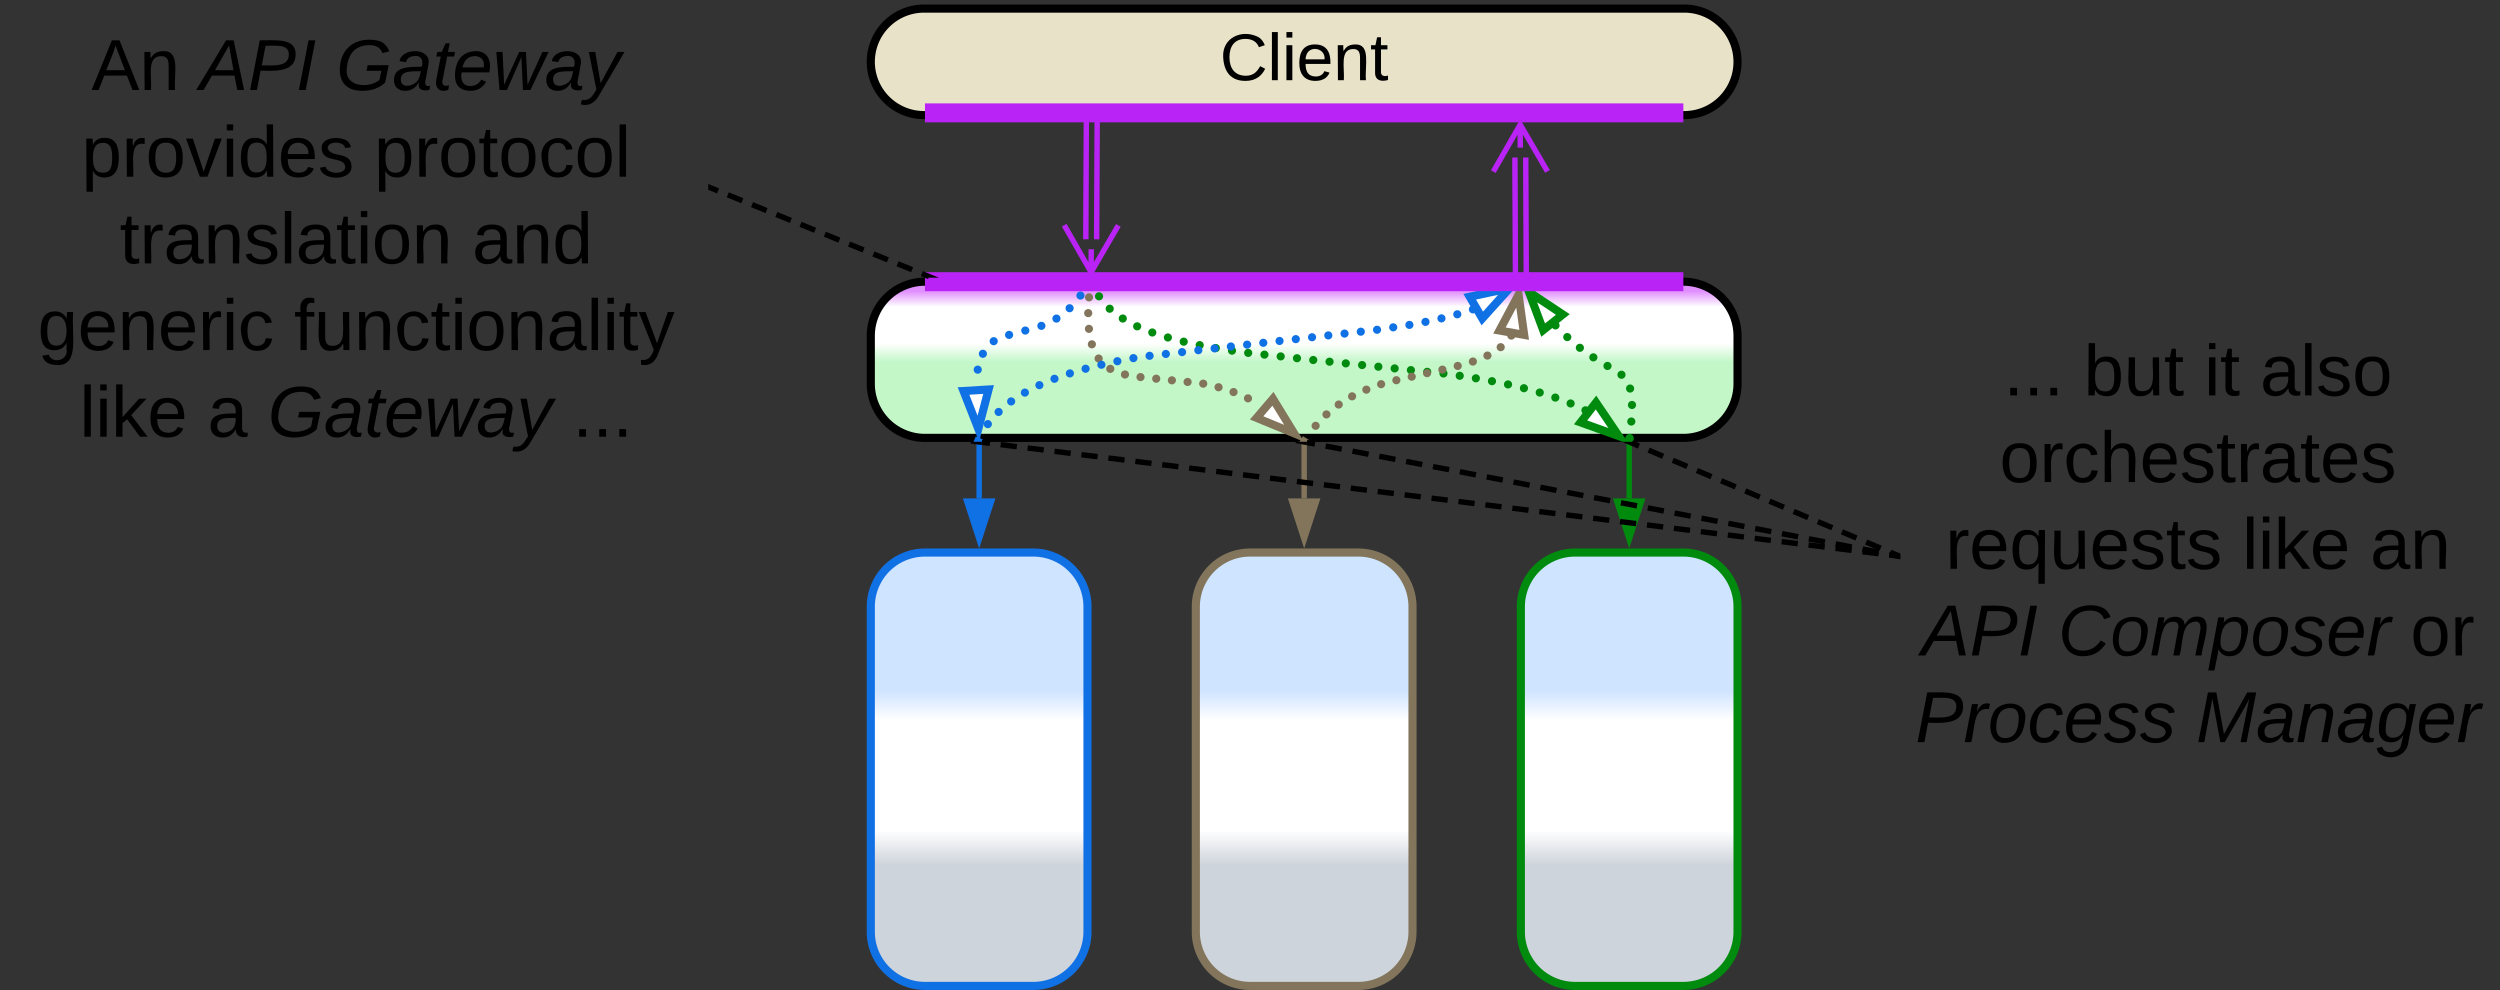 <svg xmlns="http://www.w3.org/2000/svg" xmlns:xlink="http://www.w3.org/1999/xlink" xmlns:lucid="lucid" width="923" height="365.5"><rect width="100%" height="100%" fill="#333333" stroke="none"/><g transform="translate(-158.5 -456)" lucid:page-tab-id="0_0"><path d="M480 680a20 20 0 0 1 20-20h40a20 20 0 0 1 20 20v120a20 20 0 0 1-20 20h-40a20 20 0 0 1-20-20z" stroke="#1071e5" stroke-width="3" fill="url(#a)"/><path d="M600 680a20 20 0 0 1 20-20h40a20 20 0 0 1 20 20v120a20 20 0 0 1-20 20h-40a20 20 0 0 1-20-20z" stroke="#82755b" stroke-width="3" fill="url(#b)"/><path d="M720 680a20 20 0 0 1 20-20h40a20 20 0 0 1 20 20v120a20 20 0 0 1-20 20h-40a20 20 0 0 1-20-20z" stroke="#008a0e" stroke-width="3" fill="url(#c)"/><path d="M480 580a20 20 0 0 1 20-20h280a20 20 0 0 1 20 20v17.67a20 20 0 0 1-20 20H500a20 20 0 0 1-20-20z" stroke="#000" stroke-width="3" fill="url(#d)"/><path d="M520 620.17V640" stroke="#1071e5" stroke-width="2" fill="none"/><path d="M520.98 620.2H519v-1.03H521z" stroke="#1071e5" stroke-width=".05" fill="#1071e5"/><path d="M520 655.26L515.37 641h9.26z" stroke="#1071e5" stroke-width="2" fill="#1071e5"/><path d="M760 620.17V640" stroke="#008a0e" stroke-width="2" fill="none"/><path d="M760.98 620.2H759v-1.03H761z" stroke="#008a0e" stroke-width=".05" fill="#008a0e"/><path d="M760 655.26L755.37 641h9.26z" stroke="#008a0e" stroke-width="2" fill="#008a0e"/><path d="M640 620.17V640" stroke="#82755b" stroke-width="2" fill="none"/><path d="M640.98 620.2H639v-1.03H641z" stroke="#82755b" stroke-width=".05" fill="#82755b"/><path d="M640 655.26L635.37 641h9.26z" stroke="#82755b" stroke-width="2" fill="#82755b"/><path d="M480 478.83a19.67 19.67 0 0 1 19.67-19.66h280.66A19.67 19.67 0 0 1 800 478.83a19.67 19.67 0 0 1-19.67 19.67H499.67A19.67 19.67 0 0 1 480 478.83z" stroke="#000" stroke-width="3" fill="#e8e2c8"/><use xlink:href="#e" transform="matrix(1,0,0,1,485,464.167) translate(123.872 21.431)"/><path d="M563.58 501l-.2 43.35M559.58 501l-.2 43.33" stroke="#ba23f6" stroke-width="2" fill="none"/><path d="M564.55 501.04h-1.95V500h1.95zM560.55 501.02h-1.95V500h1.95z" stroke="#ba23f6" stroke-width=".05" fill="#ba23f6"/><path d="M571.4 539.22l-10.06 17.28-9.93-17.36m9.94 17.36l.04-8.5M721.8 514.15l.2 43.34M717.8 514.17l.2 43.34M709.83 519.36l9.93-17.36 10.07 17.28M719.76 502l.03 8.5" stroke="#ba23f6" stroke-width="2" fill="none"/><path d="M722.98 558.5H721v-1.03h1.95zM718.98 558.5H717v-1l1.95-.02z" stroke="#ba23f6" stroke-width=".05" fill="#ba23f6"/><path d="M559.1 559.83a1.5 1.5 0 0 1 1.5-1.5 1.5 1.5 0 0 1 1.5 1.5 1.5 1.5 0 0 1-1.5 1.5 1.5 1.5 0 0 1-1.5-1.5v-.03m-3.2 5.32a1.5 1.5 0 0 1 1.5-1.5 1.5 1.5 0 0 1 1.5 1.5 1.5 1.5 0 0 1-1.5 1.5 1.5 1.5 0 0 1-1.5-1.5v-.03m-4 4.73v-.02a1.5 1.5 0 0 1 1.5-1.5 1.5 1.5 0 0 1 1.5 1.5 1.5 1.5 0 0 1-1.5 1.5 1.5 1.5 0 0 1-1.5-1.5m-4.86 3.84v-.02a1.5 1.5 0 0 1 1.5-1.5 1.5 1.5 0 0 1 1.5 1.5 1.5 1.5 0 0 1-1.5 1.5 1.5 1.5 0 0 1-1.5-1.5m-5.56 2.7v-.02a1.5 1.5 0 0 1 1.5-1.5 1.5 1.5 0 0 1 1.5 1.5 1.5 1.5 0 0 1-1.5 1.5 1.5 1.5 0 0 1-1.5-1.5v-.02m-5.94 1.78v-.02a1.5 1.5 0 0 1 1.5-1.5 1.5 1.5 0 0 1 1.5 1.5 1.5 1.5 0 0 1-1.5 1.5 1.5 1.5 0 0 1-1.5-1.5m-5.98 1.6a1.5 1.5 0 0 1 1.5-1.5 1.5 1.5 0 0 1 1.5 1.5 1.5 1.5 0 0 1-1.5 1.5 1.5 1.5 0 0 1-1.5-1.5v-.03m-5.68 2.38v-.02a1.5 1.5 0 0 1 1.5-1.5 1.5 1.5 0 0 1 1.5 1.5 1.5 1.5 0 0 1-1.5 1.5 1.5 1.5 0 0 1-1.5-1.5m-4 4.65a1.5 1.5 0 0 1 1.5-1.5 1.5 1.5 0 0 1 1.5 1.5 1.5 1.5 0 0 1-1.5 1.5 1.5 1.5 0 0 1-1.5-1.5v-.02m-1.9 5.9v-.02a1.5 1.5 0 0 1 1.5-1.5 1.5 1.5 0 0 1 1.5 1.5 1.5 1.5 0 0 1-1.5 1.5 1.5 1.5 0 0 1-1.5-1.5" fill="#1071e5"/><path d="M561.9 560.56l-2.6-1.42.35-.64H563z" stroke="#1071e5" stroke-width=".05" fill="#1071e5"/><path d="M519.7 614.32l-5.47-13.96 9.26-.56z" stroke="#1071e5" stroke-width="3" fill="#fff"/><path d="M559.67 560a1.5 1.5 0 0 1 1.5-1.5 1.5 1.5 0 0 1 1.5 1.5 1.5 1.5 0 0 1-1.5 1.5 1.5 1.5 0 0 1-1.5-1.5v-.02m-.6 5.82v-.02a1.5 1.5 0 0 1 1.5-1.5 1.5 1.5 0 0 1 1.5 1.5 1.5 1.5 0 0 1-1.5 1.5 1.5 1.5 0 0 1-1.5-1.5m-.3 5.83a1.5 1.5 0 0 1 1.5-1.5 1.5 1.5 0 0 1 1.5 1.5 1.5 1.5 0 0 1-1.5 1.5 1.5 1.5 0 0 1-1.5-1.5v-.02m.27 5.84v-.02a1.5 1.5 0 0 1 1.5-1.5 1.5 1.5 0 0 1 1.5 1.5 1.5 1.5 0 0 1-1.5 1.5 1.5 1.5 0 0 1-1.5-1.5m1.08 5.73v-.02a1.5 1.5 0 0 1 1.5-1.5 1.5 1.5 0 0 1 1.5 1.5 1.5 1.5 0 0 1-1.5 1.5 1.5 1.5 0 0 1-1.5-1.5m2.5 5.25a1.5 1.5 0 0 1 1.5-1.5 1.5 1.5 0 0 1 1.5 1.5 1.5 1.5 0 0 1-1.5 1.5 1.5 1.5 0 0 1-1.5-1.5v-.02m4.3 3.86v-.02a1.5 1.5 0 0 1 1.5-1.5 1.5 1.5 0 0 1 1.5 1.5 1.5 1.5 0 0 1-1.5 1.5 1.5 1.5 0 0 1-1.5-1.5v-.02m5.42 2.1a1.5 1.5 0 0 1 1.5-1.5 1.5 1.5 0 0 1 1.5 1.5 1.5 1.5 0 0 1-1.5 1.5 1.5 1.5 0 0 1-1.5-1.5v-.03m5.74 1v-.02a1.5 1.5 0 0 1 1.5-1.5 1.5 1.5 0 0 1 1.5 1.5 1.5 1.5 0 0 1-1.5 1.5 1.5 1.5 0 0 1-1.5-1.5m5.8.62v-.02a1.5 1.5 0 0 1 1.5-1.5 1.5 1.5 0 0 1 1.5 1.5 1.5 1.5 0 0 1-1.5 1.5 1.5 1.5 0 0 1-1.5-1.5m5.78.6a1.5 1.5 0 0 1 1.5-1.5 1.5 1.5 0 0 1 1.5 1.5 1.5 1.5 0 0 1-1.5 1.5 1.5 1.5 0 0 1-1.5-1.5v-.02m5.8.62a1.5 1.5 0 0 1 1.5-1.5 1.5 1.5 0 0 1 1.5 1.5 1.5 1.5 0 0 1-1.5 1.5 1.5 1.5 0 0 1-1.5-1.5v-.03m5.77.68v-.02a1.5 1.5 0 0 1 1.5-1.5 1.5 1.5 0 0 1 1.5 1.5 1.5 1.5 0 0 1-1.5 1.5 1.5 1.5 0 0 1-1.5-1.5m5.66 1.34v-.02a1.5 1.5 0 0 1 1.5-1.5 1.5 1.5 0 0 1 1.5 1.5 1.5 1.5 0 0 1-1.5 1.5 1.5 1.5 0 0 1-1.5-1.5v-.02m5.53 1.8a1.5 1.5 0 0 1 1.5-1.5 1.5 1.5 0 0 1 1.5 1.5 1.5 1.5 0 0 1-1.5 1.5 1.5 1.5 0 0 1-1.5-1.5v-.02m5.34 2.34a1.5 1.5 0 0 1 1.5-1.5 1.5 1.5 0 0 1 1.5 1.5 1.5 1.5 0 0 1-1.5 1.5 1.5 1.5 0 0 1-1.5-1.5V603" fill="#82755b"/><path d="M562.64 560.2l-2.94-.32.15-1.38h2.97z" stroke="#82755b" stroke-width=".05" fill="#82755b"/><path d="M636.3 616l-13.85-5.72 6.02-7.05z" stroke="#82755b" stroke-width="3" fill="#fff"/><path d="M560.22 559.97v-.02a1.5 1.5 0 0 1 1.5-1.5 1.5 1.5 0 0 1 1.5 1.5 1.5 1.5 0 0 1-1.5 1.5 1.5 1.5 0 0 1-1.5-1.5m2.55 5.47v-.02a1.5 1.5 0 0 1 1.5-1.5 1.5 1.5 0 0 1 1.5 1.5 1.5 1.5 0 0 1-1.5 1.5 1.5 1.5 0 0 1-1.5-1.5m3.94 4.58a1.5 1.5 0 0 1 1.5-1.5 1.5 1.5 0 0 1 1.5 1.5 1.5 1.5 0 0 1-1.5 1.5 1.5 1.5 0 0 1-1.5-1.5v-.03m4.82 3.67v-.02a1.5 1.5 0 0 1 1.5-1.5 1.5 1.5 0 0 1 1.5 1.5 1.5 1.5 0 0 1-1.5 1.5 1.5 1.5 0 0 1-1.5-1.5m5.32 2.88a1.5 1.5 0 0 1 1.5-1.5 1.5 1.5 0 0 1 1.5 1.5 1.5 1.5 0 0 1-1.5 1.5 1.5 1.5 0 0 1-1.5-1.5v-.02m5.58 2.32v-.02a1.5 1.5 0 0 1 1.5-1.5 1.5 1.5 0 0 1 1.5 1.5 1.5 1.5 0 0 1-1.5 1.5 1.5 1.5 0 0 1-1.5-1.5m5.76 1.86v-.02a1.5 1.5 0 0 1 1.5-1.5 1.5 1.5 0 0 1 1.5 1.5 1.5 1.5 0 0 1-1.5 1.5 1.5 1.5 0 0 1-1.5-1.5m5.84 1.55a1.5 1.5 0 0 1 1.5-1.5 1.5 1.5 0 0 1 1.5 1.5 1.5 1.5 0 0 1-1.5 1.5 1.5 1.5 0 0 1-1.5-1.5v-.03m5.9 1.3a1.5 1.5 0 0 1 1.5-1.5 1.5 1.5 0 0 1 1.5 1.5 1.5 1.5 0 0 1-1.5 1.5 1.5 1.5 0 0 1-1.5-1.5v-.02m5.95 1.13v-.02a1.5 1.5 0 0 1 1.5-1.5 1.5 1.5 0 0 1 1.5 1.5 1.5 1.5 0 0 1-1.5 1.5 1.5 1.5 0 0 1-1.5-1.5m5.97.95a1.5 1.5 0 0 1 1.5-1.5 1.5 1.5 0 0 1 1.5 1.5 1.5 1.5 0 0 1-1.5 1.5 1.5 1.5 0 0 1-1.5-1.5v-.03m5.98.86a1.5 1.5 0 0 1 1.5-1.5 1.5 1.5 0 0 1 1.5 1.5 1.5 1.5 0 0 1-1.5 1.5 1.5 1.5 0 0 1-1.5-1.5v-.03m6 .7v-.03a1.5 1.5 0 0 1 1.5-1.5 1.5 1.5 0 0 1 1.5 1.5 1.5 1.5 0 0 1-1.5 1.5 1.5 1.5 0 0 1-1.5-1.5m6 .68v-.02a1.5 1.5 0 0 1 1.5-1.5 1.5 1.5 0 0 1 1.5 1.5 1.5 1.5 0 0 1-1.5 1.5 1.5 1.5 0 0 1-1.5-1.5m6.02.67a1.5 1.5 0 0 1 1.5-1.5 1.5 1.5 0 0 1 1.5 1.5 1.5 1.5 0 0 1-1.5 1.5 1.5 1.5 0 0 1-1.5-1.5v-.02m6 .68a1.5 1.5 0 0 1 1.5-1.5 1.5 1.5 0 0 1 1.5 1.5 1.5 1.5 0 0 1-1.5 1.5 1.5 1.5 0 0 1-1.5-1.5v-.02m6.02.66v-.02a1.5 1.5 0 0 1 1.5-1.5 1.5 1.5 0 0 1 1.5 1.5 1.5 1.5 0 0 1-1.5 1.5 1.5 1.5 0 0 1-1.5-1.5m6 .64v-.02a1.5 1.5 0 0 1 1.5-1.5 1.5 1.5 0 0 1 1.5 1.5 1.5 1.5 0 0 1-1.5 1.5 1.5 1.5 0 0 1-1.5-1.5m6.02.64v-.02a1.5 1.5 0 0 1 1.5-1.5 1.5 1.5 0 0 1 1.5 1.5 1.5 1.5 0 0 1-1.5 1.5 1.5 1.5 0 0 1-1.5-1.5m6 .63v-.02a1.5 1.5 0 0 1 1.5-1.5 1.5 1.5 0 0 1 1.5 1.5 1.5 1.5 0 0 1-1.5 1.5 1.5 1.5 0 0 1-1.5-1.5m6.02.63a1.5 1.5 0 0 1 1.5-1.5 1.5 1.5 0 0 1 1.5 1.5 1.5 1.5 0 0 1-1.5 1.5 1.5 1.5 0 0 1-1.5-1.5v-.02m6 .65a1.5 1.5 0 0 1 1.5-1.5 1.5 1.5 0 0 1 1.5 1.5 1.5 1.5 0 0 1-1.5 1.5 1.5 1.5 0 0 1-1.5-1.5v-.03m6.02.65a1.5 1.5 0 0 1 1.5-1.5 1.5 1.5 0 0 1 1.5 1.5 1.5 1.5 0 0 1-1.5 1.5 1.5 1.5 0 0 1-1.5-1.5v-.03m6 .65a1.5 1.5 0 0 1 1.5-1.5 1.5 1.5 0 0 1 1.5 1.5 1.5 1.5 0 0 1-1.5 1.5 1.5 1.5 0 0 1-1.5-1.5v-.03m6 .9v-.02a1.5 1.5 0 0 1 1.5-1.5 1.5 1.5 0 0 1 1.5 1.5 1.5 1.5 0 0 1-1.5 1.5 1.5 1.5 0 0 1-1.5-1.5m5.96.95v-.02a1.5 1.5 0 0 1 1.5-1.5 1.5 1.5 0 0 1 1.5 1.5 1.5 1.5 0 0 1-1.5 1.5 1.5 1.5 0 0 1-1.5-1.5m5.95 1.08v-.02a1.5 1.5 0 0 1 1.5-1.5 1.5 1.5 0 0 1 1.5 1.5 1.5 1.5 0 0 1-1.5 1.5 1.5 1.5 0 0 1-1.5-1.5m5.93 1.2a1.5 1.5 0 0 1 1.5-1.5 1.5 1.5 0 0 1 1.5 1.5 1.5 1.5 0 0 1-1.5 1.5 1.5 1.5 0 0 1-1.5-1.5v-.02m5.87 1.44v-.02a1.5 1.5 0 0 1 1.5-1.5 1.5 1.5 0 0 1 1.5 1.5 1.5 1.5 0 0 1-1.5 1.5 1.5 1.5 0 0 1-1.5-1.5m5.83 1.62v-.02a1.5 1.5 0 0 1 1.5-1.5 1.5 1.5 0 0 1 1.5 1.5 1.5 1.5 0 0 1-1.5 1.5 1.5 1.5 0 0 1-1.5-1.5m5.75 1.86a1.5 1.5 0 0 1 1.5-1.5 1.5 1.5 0 0 1 1.5 1.5 1.5 1.5 0 0 1-1.5 1.5 1.5 1.5 0 0 1-1.5-1.5v-.03m5.65 2.2a1.5 1.5 0 0 1 1.5-1.5 1.5 1.5 0 0 1 1.5 1.5 1.5 1.5 0 0 1-1.5 1.5 1.5 1.5 0 0 1-1.5-1.5v-.03m5.48 2.56a1.5 1.5 0 0 1 1.5-1.5 1.5 1.5 0 0 1 1.5 1.5 1.5 1.5 0 0 1-1.5 1.5 1.5 1.5 0 0 1-1.5-1.5v-.03" fill="#008a0e"/><path d="M563.13 559.64l-2.86.7-.46-1.84h3.05z" stroke="#008a0e" stroke-width=".05" fill="#008a0e"/><path d="M756.17 617.02l-14.12-5.08 5.7-7.33z" stroke="#008a0e" stroke-width="3" fill="#fff"/><path d="M700.8 570.24v-.02a1.5 1.5 0 0 1 1.5-1.5 1.5 1.5 0 0 1 1.5 1.5 1.5 1.5 0 0 1-1.5 1.5 1.5 1.5 0 0 1-1.5-1.5m-5.76 1.82a1.5 1.5 0 0 1 1.5-1.5 1.5 1.5 0 0 1 1.5 1.5 1.5 1.5 0 0 1-1.5 1.5 1.5 1.5 0 0 1-1.5-1.5V572m-5.85 1.55a1.5 1.5 0 0 1 1.5-1.5 1.5 1.5 0 0 1 1.5 1.5 1.5 1.5 0 0 1-1.5 1.5 1.5 1.5 0 0 1-1.5-1.5v-.02m-5.9 1.3a1.5 1.5 0 0 1 1.5-1.5 1.5 1.5 0 0 1 1.5 1.5 1.5 1.5 0 0 1-1.5 1.5 1.5 1.5 0 0 1-1.5-1.5v-.03m-5.94 1.17v-.02a1.5 1.5 0 0 1 1.5-1.5 1.5 1.5 0 0 1 1.5 1.5 1.5 1.5 0 0 1-1.5 1.5 1.5 1.5 0 0 1-1.5-1.5m-5.97.92v-.02a1.5 1.5 0 0 1 1.5-1.5 1.5 1.5 0 0 1 1.5 1.5 1.5 1.5 0 0 1-1.5 1.5 1.5 1.5 0 0 1-1.5-1.5m-5.97.92v-.02a1.5 1.5 0 0 1 1.5-1.5 1.5 1.5 0 0 1 1.5 1.5 1.5 1.5 0 0 1-1.5 1.5 1.5 1.5 0 0 1-1.5-1.5m-6 .74v-.03a1.5 1.5 0 0 1 1.5-1.5 1.5 1.5 0 0 1 1.5 1.5 1.5 1.5 0 0 1-1.5 1.5 1.5 1.5 0 0 1-1.5-1.5m-6 .7a1.5 1.5 0 0 1 1.5-1.5 1.5 1.5 0 0 1 1.5 1.5 1.5 1.5 0 0 1-1.5 1.5 1.5 1.5 0 0 1-1.5-1.5v-.03m-6 .7a1.5 1.5 0 0 1 1.5-1.5 1.5 1.5 0 0 1 1.5 1.5 1.5 1.5 0 0 1-1.5 1.5 1.5 1.5 0 0 1-1.5-1.5v-.02m-6 .72v-.02a1.5 1.5 0 0 1 1.5-1.5 1.5 1.5 0 0 1 1.5 1.5 1.5 1.5 0 0 1-1.5 1.5 1.5 1.5 0 0 1-1.5-1.5m-6 .7a1.5 1.5 0 0 1 1.5-1.5 1.5 1.5 0 0 1 1.5 1.5 1.5 1.5 0 0 1-1.5 1.5 1.5 1.5 0 0 1-1.5-1.5v-.03m-6 .7a1.5 1.5 0 0 1 1.5-1.5 1.5 1.5 0 0 1 1.5 1.5 1.5 1.5 0 0 1-1.5 1.5 1.5 1.5 0 0 1-1.5-1.5v-.02m-6 .7a1.5 1.5 0 0 1 1.5-1.5 1.5 1.5 0 0 1 1.5 1.5 1.5 1.5 0 0 1-1.5 1.5 1.5 1.5 0 0 1-1.5-1.5v-.02m-5.98.7a1.5 1.5 0 0 1 1.5-1.5 1.5 1.5 0 0 1 1.5 1.5 1.5 1.5 0 0 1-1.5 1.5 1.5 1.5 0 0 1-1.5-1.5v-.02m-6 .72v-.02a1.5 1.5 0 0 1 1.5-1.5 1.5 1.5 0 0 1 1.5 1.5 1.5 1.5 0 0 1-1.5 1.5 1.5 1.5 0 0 1-1.5-1.5m-6 .7a1.5 1.5 0 0 1 1.5-1.5 1.5 1.5 0 0 1 1.5 1.5 1.5 1.5 0 0 1-1.5 1.5 1.5 1.5 0 0 1-1.5-1.5v-.03m-6 .73v-.02a1.5 1.5 0 0 1 1.5-1.5 1.5 1.5 0 0 1 1.5 1.5 1.5 1.5 0 0 1-1.5 1.5 1.5 1.5 0 0 1-1.5-1.5m-6 .7a1.5 1.5 0 0 1 1.5-1.5 1.5 1.5 0 0 1 1.5 1.5 1.5 1.5 0 0 1-1.5 1.5 1.5 1.5 0 0 1-1.5-1.5v-.02m-6 .7a1.5 1.5 0 0 1 1.5-1.5 1.5 1.5 0 0 1 1.5 1.5 1.5 1.5 0 0 1-1.5 1.5 1.5 1.5 0 0 1-1.5-1.5v-.02m-6 .72v-.02a1.5 1.5 0 0 1 1.5-1.5 1.5 1.5 0 0 1 1.5 1.5 1.5 1.5 0 0 1-1.5 1.5 1.5 1.5 0 0 1-1.5-1.5m-5.97.86a1.5 1.5 0 0 1 1.5-1.5 1.5 1.5 0 0 1 1.5 1.5 1.5 1.5 0 0 1-1.5 1.5 1.5 1.5 0 0 1-1.5-1.5v-.03m-5.92 1.17a1.5 1.5 0 0 1 1.5-1.5 1.5 1.5 0 0 1 1.5 1.5 1.5 1.5 0 0 1-1.5 1.5 1.5 1.5 0 0 1-1.5-1.5v-.02m-5.9 1.33a1.5 1.5 0 0 1 1.5-1.5 1.5 1.5 0 0 1 1.5 1.5 1.5 1.5 0 0 1-1.5 1.5 1.5 1.5 0 0 1-1.5-1.5v-.03m-5.84 1.52v-.02a1.5 1.5 0 0 1 1.5-1.5 1.5 1.5 0 0 1 1.5 1.5 1.5 1.5 0 0 1-1.5 1.5 1.5 1.5 0 0 1-1.5-1.5m-5.8 1.74v-.02a1.5 1.5 0 0 1 1.5-1.5 1.5 1.5 0 0 1 1.5 1.5 1.5 1.5 0 0 1-1.5 1.5 1.5 1.5 0 0 1-1.5-1.5v-.02m-5.68 2.03v-.02a1.5 1.5 0 0 1 1.5-1.5 1.5 1.5 0 0 1 1.5 1.5 1.5 1.5 0 0 1-1.5 1.5 1.5 1.5 0 0 1-1.5-1.5v-.02m-5.57 2.37a1.5 1.5 0 0 1 1.5-1.5 1.5 1.5 0 0 1 1.5 1.5 1.5 1.5 0 0 1-1.5 1.5 1.5 1.5 0 0 1-1.5-1.5v-.03m-5.36 2.8v-.02a1.5 1.5 0 0 1 1.5-1.5 1.5 1.5 0 0 1 1.5 1.5 1.5 1.5 0 0 1-1.5 1.5 1.5 1.5 0 0 1-1.5-1.5v-.02m-5.07 3.3v-.02a1.5 1.5 0 0 1 1.5-1.5 1.5 1.5 0 0 1 1.5 1.5 1.5 1.5 0 0 1-1.5 1.5 1.5 1.5 0 0 1-1.5-1.5m-4.63 3.88a1.5 1.5 0 0 1 1.5-1.5 1.5 1.5 0 0 1 1.5 1.5 1.5 1.5 0 0 1-1.5 1.5 1.5 1.5 0 0 1-1.5-1.5v-.03m-3.98 4.55v-.02a1.5 1.5 0 0 1 1.5-1.5 1.5 1.5 0 0 1 1.5 1.5 1.5 1.5 0 0 1-1.5 1.5 1.5 1.5 0 0 1-1.5-1.5" fill="#1071e5"/><path d="M715.8 562.43l-10.04 11.15-4.64-8.03z" stroke="#1071e5" stroke-width="3" fill="#fff"/><path d="M521.47 618.35l-.36.82h-3.2l.87-2z" stroke="#1071e5" stroke-width=".05" fill="#1071e5"/><path d="M714.98 579.9a1.5 1.5 0 0 1 1.5-1.5 1.5 1.5 0 0 1 1.5 1.5 1.5 1.5 0 0 1-1.5 1.5 1.5 1.5 0 0 1-1.5-1.5v-.02m-3.92 4.3a1.5 1.5 0 0 1 1.5-1.5 1.5 1.5 0 0 1 1.5 1.5 1.5 1.5 0 0 1-1.5 1.5 1.5 1.5 0 0 1-1.5-1.5v-.03m-4.9 3.15v-.02a1.5 1.5 0 0 1 1.5-1.5 1.5 1.5 0 0 1 1.5 1.5 1.5 1.5 0 0 1-1.5 1.5 1.5 1.5 0 0 1-1.5-1.5m-5.37 2.2a1.5 1.5 0 0 1 1.5-1.5 1.5 1.5 0 0 1 1.5 1.5 1.5 1.5 0 0 1-1.5 1.5 1.5 1.5 0 0 1-1.5-1.5v-.02m-5.6 1.65a1.5 1.5 0 0 1 1.5-1.5 1.5 1.5 0 0 1 1.5 1.5 1.5 1.5 0 0 1-1.5 1.5 1.5 1.5 0 0 1-1.5-1.5v-.02m-5.65 1.38a1.5 1.5 0 0 1 1.5-1.5 1.5 1.5 0 0 1 1.5 1.5 1.5 1.5 0 0 1-1.5 1.5 1.5 1.5 0 0 1-1.5-1.5v-.03m-5.67 1.35v-.02a1.5 1.5 0 0 1 1.5-1.5 1.5 1.5 0 0 1 1.5 1.5 1.5 1.5 0 0 1-1.5 1.5 1.5 1.5 0 0 1-1.5-1.5m-5.66 1.33v-.03a1.5 1.5 0 0 1 1.5-1.5 1.5 1.5 0 0 1 1.5 1.5 1.5 1.5 0 0 1-1.5 1.5 1.5 1.5 0 0 1-1.5-1.5m-5.67 1.33v-.02a1.5 1.5 0 0 1 1.5-1.5 1.5 1.5 0 0 1 1.5 1.5 1.5 1.5 0 0 1-1.5 1.5 1.5 1.5 0 0 1-1.5-1.5m-5.63 1.46a1.5 1.5 0 0 1 1.5-1.5 1.5 1.5 0 0 1 1.5 1.5 1.5 1.5 0 0 1-1.5 1.5 1.5 1.5 0 0 1-1.5-1.5v-.03m-5.45 2.05a1.5 1.5 0 0 1 1.5-1.5 1.5 1.5 0 0 1 1.5 1.5 1.5 1.5 0 0 1-1.5 1.5 1.5 1.5 0 0 1-1.5-1.5v-.03m-5.26 2.5a1.5 1.5 0 0 1 1.5-1.5 1.5 1.5 0 0 1 1.5 1.5 1.5 1.5 0 0 1-1.5 1.5 1.5 1.5 0 0 1-1.5-1.5v-.03m-4.94 3.06a1.5 1.5 0 0 1 1.5-1.5 1.5 1.5 0 0 1 1.5 1.5 1.5 1.5 0 0 1-1.5 1.5 1.5 1.5 0 0 1-1.5-1.5v-.03m-4.53 3.68a1.5 1.5 0 0 1 1.5-1.5 1.5 1.5 0 0 1 1.5 1.5 1.5 1.5 0 0 1-1.5 1.5 1.5 1.5 0 0 1-1.5-1.5v-.02m-4 4.24v-.02a1.5 1.5 0 0 1 1.5-1.5 1.5 1.5 0 0 1 1.5 1.5 1.5 1.5 0 0 1-1.5 1.5 1.5 1.5 0 0 1-1.5-1.5" fill="#82755b"/><path d="M719.15 564.78l2.08 14.86-9.13-1.62z" stroke="#82755b" stroke-width="3" fill="#fff"/><path d="M642.07 618.65l-.33.52h-3.48l1.3-2.1z" stroke="#82755b" stroke-width=".05" fill="#82755b"/><path d="M731.3 576.17v-.02a1.5 1.5 0 0 1 1.5-1.5 1.5 1.5 0 0 1 1.5 1.5 1.5 1.5 0 0 1-1.5 1.5 1.5 1.5 0 0 1-1.5-1.5m4.34 4.3a1.5 1.5 0 0 1 1.5-1.5 1.5 1.5 0 0 1 1.5 1.5 1.5 1.5 0 0 1-1.5 1.5 1.5 1.5 0 0 1-1.5-1.5v-.02m4.65 3.98a1.5 1.5 0 0 1 1.5-1.5 1.5 1.5 0 0 1 1.5 1.5 1.5 1.5 0 0 1-1.5 1.5 1.5 1.5 0 0 1-1.5-1.5v-.02m4.98 3.55a1.5 1.5 0 0 1 1.5-1.5 1.5 1.5 0 0 1 1.5 1.5 1.5 1.5 0 0 1-1.5 1.5 1.5 1.5 0 0 1-1.5-1.5v-.03m5.22 3.2a1.5 1.5 0 0 1 1.5-1.5 1.5 1.5 0 0 1 1.5 1.5 1.5 1.5 0 0 1-1.5 1.5 1.5 1.5 0 0 1-1.5-1.5v-.03m5.16 3.28a1.5 1.5 0 0 1 1.5-1.5 1.5 1.5 0 0 1 1.5 1.5 1.5 1.5 0 0 1-1.5 1.5 1.5 1.5 0 0 1-1.5-1.5v-.03m3.18 5.14v-.02a1.5 1.5 0 0 1 1.5-1.5 1.5 1.5 0 0 1 1.5 1.5 1.5 1.5 0 0 1-1.5 1.5 1.5 1.5 0 0 1-1.5-1.5m.7 6.07a1.5 1.5 0 0 1 1.5-1.5 1.5 1.5 0 0 1 1.5 1.5 1.5 1.5 0 0 1-1.5 1.5 1.5 1.5 0 0 1-1.5-1.5v-.02m-.25 6.13a1.5 1.5 0 0 1 1.5-1.5 1.5 1.5 0 0 1 1.5 1.5 1.5 1.5 0 0 1-1.5 1.5 1.5 1.5 0 0 1-1.5-1.5v-.02m-.64 6.1a1.5 1.5 0 0 1 1.5-1.5 1.5 1.5 0 0 1 1.5 1.5 1.5 1.5 0 0 1-1.5 1.5 1.5 1.5 0 0 1-1.5-1.5v-.02" fill="#008a0e"/><path d="M723 563.8l12.5 8.3-7.26 5.77z" stroke="#008a0e" stroke-width="3" fill="#fff"/><path d="M761.63 617.8l-.15 1.37h-2.96l.17-1.7z" stroke="#008a0e" stroke-width=".05" fill="#008a0e"/><path d="M160 463.5a6 6 0 0 1 6-6h248a6 6 0 0 1 6 6V634a6 6 0 0 1-6 6H166a6 6 0 0 1-6-6z" stroke="#000" stroke-opacity="0" stroke-width="3" fill="#fff" fill-opacity="0"/><use xlink:href="#f" transform="matrix(1,0,0,1,165,462.5) translate(27.259 26.74)"/><use xlink:href="#g" transform="matrix(1,0,0,1,165,462.5) translate(67.259 26.74)"/><use xlink:href="#h" transform="matrix(1,0,0,1,165,462.5) translate(117.63 26.74)"/><use xlink:href="#i" transform="matrix(1,0,0,1,165,462.5) translate(23.667 58.74)"/><use xlink:href="#j" transform="matrix(1,0,0,1,165,462.5) translate(131.667 58.74)"/><use xlink:href="#k" transform="matrix(1,0,0,1,165,462.5) translate(37.704 90.74)"/><use xlink:href="#l" transform="matrix(1,0,0,1,165,462.5) translate(167.852 90.74)"/><use xlink:href="#m" transform="matrix(1,0,0,1,165,462.5) translate(7.407 122.74)"/><use xlink:href="#n" transform="matrix(1,0,0,1,165,462.5) translate(102.074 122.74)"/><use xlink:href="#o" transform="matrix(1,0,0,1,165,462.5) translate(22.889 154.74)"/><use xlink:href="#p" transform="matrix(1,0,0,1,165,462.5) translate(70.148 154.74)"/><use xlink:href="#q" transform="matrix(1,0,0,1,165,462.5) translate(92.37 154.74)"/><use xlink:href="#r" transform="matrix(1,0,0,1,165,462.5) translate(204.889 154.74)"/><path d="M860 576.25a6 6 0 0 1 6-6h208a6 6 0 0 1 6 6v170.33a6 6 0 0 1-6 6H866a6 6 0 0 1-6-6z" stroke="#000" stroke-opacity="0" stroke-width="3" fill="#fff" fill-opacity="0"/><use xlink:href="#s" transform="matrix(1,0,0,1,865,575.251) translate(33.222 26.74)"/><use xlink:href="#t" transform="matrix(1,0,0,1,865,575.251) translate(62.852 26.74)"/><use xlink:href="#u" transform="matrix(1,0,0,1,865,575.251) translate(107.296 26.74)"/><use xlink:href="#v" transform="matrix(1,0,0,1,865,575.251) translate(127.963 26.74)"/><use xlink:href="#w" transform="matrix(1,0,0,1,865,575.251) translate(31.741 58.74)"/><use xlink:href="#x" transform="matrix(1,0,0,1,865,575.251) translate(11.778 90.74)"/><use xlink:href="#o" transform="matrix(1,0,0,1,865,575.251) translate(121.333 90.74)"/><use xlink:href="#y" transform="matrix(1,0,0,1,865,575.251) translate(168.593 90.74)"/><use xlink:href="#g" transform="matrix(1,0,0,1,865,575.251) translate(2.926 122.74)"/><use xlink:href="#z" transform="matrix(1,0,0,1,865,575.251) translate(53.296 122.74)"/><use xlink:href="#A" transform="matrix(1,0,0,1,865,575.251) translate(183.444 122.74)"/><use xlink:href="#B" transform="matrix(1,0,0,1,865,575.251) translate(0.667 154.74)"/><use xlink:href="#C" transform="matrix(1,0,0,1,865,575.251) translate(104.296 154.74)"/><path d="M776.5 497.67h-273M776.4 497.67h3.6M503.6 497.67H500M776.5 560h-273M776.4 560h3.6M503.6 560H500" stroke="#ba23f6" stroke-width="7" fill="none"/><path d="M420.93 525.38l2.68 1.1m3.6 1.44l5.36 2.2m3.58 1.44l5.37 2.2m3.6 1.44l5.36 2.18m3.58 1.46l5.37 2.18m3.6 1.46l5.36 2.18m3.58 1.46l5.37 2.18m3.6 1.46l5.36 2.18m3.58 1.45l5.37 2.18m3.6 1.45l2.67 1.1" stroke="#000" stroke-width="2" fill="none"/><path d="M421.32 524.48l-.74 1.8-.58-.23v-2.1zM505 558.5h-3.7l.52-1.3z" stroke="#000" stroke-width=".05" fill="#000"/><path d="M760.92 619.56l2.68 1.13m3.57 1.5l5.35 2.26m3.57 1.5l5.35 2.27m3.56 1.5l5.37 2.27m3.57 1.5l5.35 2.27m3.56 1.5l5.36 2.27m3.56 1.5l5.36 2.27m3.57 1.52l5.36 2.26m3.57 1.5l5.36 2.27m3.55 1.5l5.36 2.27m3.58 1.5l5.35 2.27m3.57 1.5l2.68 1.13" stroke="#000" stroke-width="2" fill="none"/><path d="M760.57 620.46l-3.08-1.3h3.6zM860 660.36v2.12l-1.32-.56.75-1.8z" stroke="#000" stroke-width=".05" fill="#000"/><path d="M640.98 619.36l2.98.57m3.96.76l5.95 1.13m3.96.76l5.95 1.13m3.96.76l5.95 1.14m3.95.76l5.95 1.14m3.96.76l5.95 1.14m3.97.76l5.95 1.15m3.96.76l5.95 1.15m3.96.76l5.94 1.15m3.97.76l5.95 1.16m3.97.76l5.94 1.14m3.97.76l5.94 1.14m3.97.76l5.94 1.15m3.97.76l5.94 1.14m3.96.76l5.95 1.14m3.97.76l5.95 1.15m3.96.76l5.95 1.14m3.96.76l5.94 1.14m3.96.76l5.95 1.15m3.96.75l5.96 1.14m3.96.75l5.95 1.14m3.96.75l5.95 1.15m3.96.76l2.98.57" stroke="#000" stroke-width="2" fill="none"/><path d="M640.82 620.32l-3.95-.76.08-.4h4.1zM860 660.42v2l-1.2-.24.38-1.9z" stroke="#000" stroke-width=".05" fill="#000"/><path d="M521 619.3l2.98.36m3.97.5l5.97.74m3.97.5l5.96.73m3.98.5l5.96.74m3.98.5l5.96.73m3.98.5l5.96.74m3.98.5l5.97.73m3.97.5l5.97.74m3.97.5l5.97.74m4 .5l5.95.74m3.98.5l5.96.74m3.97.5l5.96.73m3.98.5l5.97.74m3.98.48l5.97.74m3.97.5l5.96.74m3.97.5l5.97.73m3.98.5l5.96.73m3.98.5l5.96.73m3.98.5l5.96.74m3.98.5l5.97.73m3.97.5l5.97.74m3.98.5l5.97.73m3.98.5l5.96.74m3.97.5l5.96.74m3.98.5l5.97.73m3.98.5l5.97.75m3.97.5l5.96.73m3.97.5l5.97.74m3.98.5l5.96.73m3.98.5l5.96.74m3.98.48l5.96.74m3.98.5l5.96.74m3.98.5l5.97.73m3.98.5l5.97.73m3.98.5l2.98.36" stroke="#000" stroke-width="2" fill="none"/><path d="M520.9 620.26l-4-.5.08-.6h4.05zM860 660.43v1.97l-1.14-.14.24-1.94z" stroke="#000" stroke-width=".05" fill="#000"/><defs><linearGradient gradientUnits="userSpaceOnUse" id="a" x1="480" y1="820" x2="480" y2="660"><stop offset="27.9%" stop-color="#ced4db"/><stop offset="35.87%" stop-color="#fff"/><stop offset="61.23%" stop-color="#fff"/><stop offset="68.12%" stop-color="#cfe4ff"/></linearGradient><linearGradient gradientUnits="userSpaceOnUse" id="b" x1="600" y1="820" x2="600" y2="660"><stop offset="27.9%" stop-color="#ced4db"/><stop offset="35.87%" stop-color="#fff"/><stop offset="61.23%" stop-color="#fff"/><stop offset="68.12%" stop-color="#cfe4ff"/></linearGradient><linearGradient gradientUnits="userSpaceOnUse" id="c" x1="720" y1="820" x2="720" y2="660"><stop offset="27.9%" stop-color="#ced4db"/><stop offset="35.87%" stop-color="#fff"/><stop offset="61.23%" stop-color="#fff"/><stop offset="68.12%" stop-color="#cfe4ff"/></linearGradient><linearGradient gradientUnits="userSpaceOnUse" id="d" x1="480" y1="560" x2="480" y2="617.67"><stop offset="6.07%" stop-color="#e08fff"/><stop offset="16.07%" stop-color="#fff"/><stop offset="39.64%" stop-color="#fff"/><stop offset="51.43%" stop-color="#c3f7c8"/></linearGradient><path d="M212-179c-10-28-35-45-73-45-59 0-87 40-87 99 0 60 29 101 89 101 43 0 62-24 78-52l27 14C228-24 195 4 139 4 59 4 22-46 18-125c-6-104 99-153 187-111 19 9 31 26 39 46" id="D"/><path d="M24 0v-261h32V0H24" id="E"/><path d="M24-231v-30h32v30H24zM24 0v-190h32V0H24" id="F"/><path d="M100-194c63 0 86 42 84 106H49c0 40 14 67 53 68 26 1 43-12 49-29l28 8c-11 28-37 45-77 45C44 4 14-33 15-96c1-61 26-98 85-98zm52 81c6-60-76-77-97-28-3 7-6 17-6 28h103" id="G"/><path d="M117-194c89-4 53 116 60 194h-32v-121c0-31-8-49-39-48C34-167 62-67 57 0H25l-1-190h30c1 10-1 24 2 32 11-22 29-35 61-36" id="H"/><path d="M59-47c-2 24 18 29 38 22v24C64 9 27 4 27-40v-127H5v-23h24l9-43h21v43h35v23H59v120" id="I"/><g id="e"><use transform="matrix(0.068,0,0,0.068,0,0)" xlink:href="#D"/><use transform="matrix(0.068,0,0,0.068,17.586,0)" xlink:href="#E"/><use transform="matrix(0.068,0,0,0.068,22.951,0)" xlink:href="#F"/><use transform="matrix(0.068,0,0,0.068,28.315,0)" xlink:href="#G"/><use transform="matrix(0.068,0,0,0.068,41.895,0)" xlink:href="#H"/><use transform="matrix(0.068,0,0,0.068,55.475,0)" xlink:href="#I"/></g><path d="M205 0l-28-72H64L36 0H1l101-248h38L239 0h-34zm-38-99l-47-123c-12 45-31 82-46 123h93" id="J"/><g id="f"><use transform="matrix(0.074,0,0,0.074,0,0)" xlink:href="#J"/><use transform="matrix(0.074,0,0,0.074,17.778,0)" xlink:href="#H"/></g><path d="M187 0l-14-72H61L19 0h-37l149-248h38L221 0h-34zm-19-99l-22-123L76-99h92" id="K"/><path d="M238-179c0 84-86 86-175 82L45 0H11l48-248c82 0 179-12 179 69zm-34 1c0-53-64-42-116-43l-19 98c63 0 135 9 135-55" id="L"/><path d="M14 0l48-248h34L48 0H14" id="M"/><g id="g"><use transform="matrix(0.074,0,0,0.074,0,0)" xlink:href="#K"/><use transform="matrix(0.074,0,0,0.074,17.778,0)" xlink:href="#L"/><use transform="matrix(0.074,0,0,0.074,35.556,0)" xlink:href="#M"/></g><path d="M52-101C46-14 166-7 216-51l9-45h-74l6-28h105l-18 87C217-12 181 4 130 4 60 4 18-31 18-101c0-106 78-167 188-146 30 6 48 27 59 54l-34 9c-10-26-31-41-67-40-75 1-107 50-112 123" id="N"/><path d="M165-48c-4 18 1 34 23 27l-3 20c-29 8-62 0-52-35h-2C116-14 99 4 63 4 30 4 8-16 8-49c0-68 71-67 138-67 10-26 0-56-31-54-26 1-42 9-47 31l-32-5c8-67 160-71 144 15-5 28-9 54-15 81zM42-50c3 52 80 24 89-6 7-12 7-24 11-38-47 1-103-4-100 44" id="O"/><path d="M51-54c-9 22 5 41 31 30L79-1C43 14 10-4 19-52l22-115H19l5-23h22l19-43h21l-9 43h35l-4 23H73" id="P"/><path d="M111-194c62-3 86 47 72 106H45c-7 38 6 69 45 68 27-1 43-14 53-32l24 11C152-15 129 4 87 4 38 3 12-23 12-71c0-70 32-119 99-123zm44 81c14-66-71-72-95-28-4 8-8 17-11 28h106" id="Q"/><path d="M188 0h-37l-8-164L71 0H34L18-190h31l8 164 75-164h34l8 164 74-164h31" id="R"/><path d="M198-190L69 30C53 58 25 83-20 72c4-11-1-27 19-22 33-1 43-29 59-52L20-190h32L79-34l84-156h35" id="S"/><g id="h"><use transform="matrix(0.074,0,0,0.074,0,0)" xlink:href="#N"/><use transform="matrix(0.074,0,0,0.074,20.741,0)" xlink:href="#O"/><use transform="matrix(0.074,0,0,0.074,35.556,0)" xlink:href="#P"/><use transform="matrix(0.074,0,0,0.074,42.963,0)" xlink:href="#Q"/><use transform="matrix(0.074,0,0,0.074,57.778,0)" xlink:href="#R"/><use transform="matrix(0.074,0,0,0.074,76.963,0)" xlink:href="#O"/><use transform="matrix(0.074,0,0,0.074,91.778,0)" xlink:href="#S"/></g><path d="M115-194c55 1 70 41 70 98S169 2 115 4C84 4 66-9 55-30l1 105H24l-1-265h31l2 30c10-21 28-34 59-34zm-8 174c40 0 45-34 45-75s-6-73-45-74c-42 0-51 32-51 76 0 43 10 73 51 73" id="T"/><path d="M114-163C36-179 61-72 57 0H25l-1-190h30c1 12-1 29 2 39 6-27 23-49 58-41v29" id="U"/><path d="M100-194c62-1 85 37 85 99 1 63-27 99-86 99S16-35 15-95c0-66 28-99 85-99zM99-20c44 1 53-31 53-75 0-43-8-75-51-75s-53 32-53 75 10 74 51 75" id="V"/><path d="M108 0H70L1-190h34L89-25l56-165h34" id="W"/><path d="M85-194c31 0 48 13 60 33l-1-100h32l1 261h-30c-2-10 0-23-3-31C134-8 116 4 85 4 32 4 16-35 15-94c0-66 23-100 70-100zm9 24c-40 0-46 34-46 75 0 40 6 74 45 74 42 0 51-32 51-76 0-42-9-74-50-73" id="X"/><path d="M135-143c-3-34-86-38-87 0 15 53 115 12 119 90S17 21 10-45l28-5c4 36 97 45 98 0-10-56-113-15-118-90-4-57 82-63 122-42 12 7 21 19 24 35" id="Y"/><g id="i"><use transform="matrix(0.074,0,0,0.074,0,0)" xlink:href="#T"/><use transform="matrix(0.074,0,0,0.074,14.815,0)" xlink:href="#U"/><use transform="matrix(0.074,0,0,0.074,23.63,0)" xlink:href="#V"/><use transform="matrix(0.074,0,0,0.074,38.444,0)" xlink:href="#W"/><use transform="matrix(0.074,0,0,0.074,51.778,0)" xlink:href="#F"/><use transform="matrix(0.074,0,0,0.074,57.63,0)" xlink:href="#X"/><use transform="matrix(0.074,0,0,0.074,72.444,0)" xlink:href="#G"/><use transform="matrix(0.074,0,0,0.074,87.259,0)" xlink:href="#Y"/></g><path d="M96-169c-40 0-48 33-48 73s9 75 48 75c24 0 41-14 43-38l32 2c-6 37-31 61-74 61-59 0-76-41-82-99-10-93 101-131 147-64 4 7 5 14 7 22l-32 3c-4-21-16-35-41-35" id="Z"/><g id="j"><use transform="matrix(0.074,0,0,0.074,0,0)" xlink:href="#T"/><use transform="matrix(0.074,0,0,0.074,14.815,0)" xlink:href="#U"/><use transform="matrix(0.074,0,0,0.074,23.63,0)" xlink:href="#V"/><use transform="matrix(0.074,0,0,0.074,38.444,0)" xlink:href="#I"/><use transform="matrix(0.074,0,0,0.074,45.852,0)" xlink:href="#V"/><use transform="matrix(0.074,0,0,0.074,60.667,0)" xlink:href="#Z"/><use transform="matrix(0.074,0,0,0.074,74,0)" xlink:href="#V"/><use transform="matrix(0.074,0,0,0.074,88.815,0)" xlink:href="#E"/></g><path d="M141-36C126-15 110 5 73 4 37 3 15-17 15-53c-1-64 63-63 125-63 3-35-9-54-41-54-24 1-41 7-42 31l-33-3c5-37 33-52 76-52 45 0 72 20 72 64v82c-1 20 7 32 28 27v20c-31 9-61-2-59-35zM48-53c0 20 12 33 32 33 41-3 63-29 60-74-43 2-92-5-92 41" id="aa"/><g id="k"><use transform="matrix(0.074,0,0,0.074,0,0)" xlink:href="#I"/><use transform="matrix(0.074,0,0,0.074,7.407,0)" xlink:href="#U"/><use transform="matrix(0.074,0,0,0.074,16.222,0)" xlink:href="#aa"/><use transform="matrix(0.074,0,0,0.074,31.037,0)" xlink:href="#H"/><use transform="matrix(0.074,0,0,0.074,45.852,0)" xlink:href="#Y"/><use transform="matrix(0.074,0,0,0.074,59.185,0)" xlink:href="#E"/><use transform="matrix(0.074,0,0,0.074,65.037,0)" xlink:href="#aa"/><use transform="matrix(0.074,0,0,0.074,79.852,0)" xlink:href="#I"/><use transform="matrix(0.074,0,0,0.074,87.259,0)" xlink:href="#F"/><use transform="matrix(0.074,0,0,0.074,93.111,0)" xlink:href="#V"/><use transform="matrix(0.074,0,0,0.074,107.926,0)" xlink:href="#H"/></g><g id="l"><use transform="matrix(0.074,0,0,0.074,0,0)" xlink:href="#aa"/><use transform="matrix(0.074,0,0,0.074,14.815,0)" xlink:href="#H"/><use transform="matrix(0.074,0,0,0.074,29.63,0)" xlink:href="#X"/></g><path d="M177-190C167-65 218 103 67 71c-23-6-38-20-44-43l32-5c15 47 100 32 89-28v-30C133-14 115 1 83 1 29 1 15-40 15-95c0-56 16-97 71-98 29-1 48 16 59 35 1-10 0-23 2-32h30zM94-22c36 0 50-32 50-73 0-42-14-75-50-75-39 0-46 34-46 75s6 73 46 73" id="ab"/><g id="m"><use transform="matrix(0.074,0,0,0.074,0,0)" xlink:href="#ab"/><use transform="matrix(0.074,0,0,0.074,14.815,0)" xlink:href="#G"/><use transform="matrix(0.074,0,0,0.074,29.63,0)" xlink:href="#H"/><use transform="matrix(0.074,0,0,0.074,44.444,0)" xlink:href="#G"/><use transform="matrix(0.074,0,0,0.074,59.259,0)" xlink:href="#U"/><use transform="matrix(0.074,0,0,0.074,68.074,0)" xlink:href="#F"/><use transform="matrix(0.074,0,0,0.074,73.926,0)" xlink:href="#Z"/></g><path d="M101-234c-31-9-42 10-38 44h38v23H63V0H32v-167H5v-23h27c-7-52 17-82 69-68v24" id="ac"/><path d="M84 4C-5 8 30-112 23-190h32v120c0 31 7 50 39 49 72-2 45-101 50-169h31l1 190h-30c-1-10 1-25-2-33-11 22-28 36-60 37" id="ad"/><path d="M179-190L93 31C79 59 56 82 12 73V49c39 6 53-20 64-50L1-190h34L92-34l54-156h33" id="ae"/><g id="n"><use transform="matrix(0.074,0,0,0.074,0,0)" xlink:href="#ac"/><use transform="matrix(0.074,0,0,0.074,7.407,0)" xlink:href="#ad"/><use transform="matrix(0.074,0,0,0.074,22.222,0)" xlink:href="#H"/><use transform="matrix(0.074,0,0,0.074,37.037,0)" xlink:href="#Z"/><use transform="matrix(0.074,0,0,0.074,50.37,0)" xlink:href="#I"/><use transform="matrix(0.074,0,0,0.074,57.778,0)" xlink:href="#F"/><use transform="matrix(0.074,0,0,0.074,63.63,0)" xlink:href="#V"/><use transform="matrix(0.074,0,0,0.074,78.444,0)" xlink:href="#H"/><use transform="matrix(0.074,0,0,0.074,93.259,0)" xlink:href="#aa"/><use transform="matrix(0.074,0,0,0.074,108.074,0)" xlink:href="#E"/><use transform="matrix(0.074,0,0,0.074,113.926,0)" xlink:href="#F"/><use transform="matrix(0.074,0,0,0.074,119.778,0)" xlink:href="#I"/><use transform="matrix(0.074,0,0,0.074,127.185,0)" xlink:href="#ae"/></g><path d="M143 0L79-87 56-68V0H24v-261h32v163l83-92h37l-77 82L181 0h-38" id="af"/><g id="o"><use transform="matrix(0.074,0,0,0.074,0,0)" xlink:href="#E"/><use transform="matrix(0.074,0,0,0.074,5.852,0)" xlink:href="#F"/><use transform="matrix(0.074,0,0,0.074,11.704,0)" xlink:href="#af"/><use transform="matrix(0.074,0,0,0.074,25.037,0)" xlink:href="#G"/></g><use transform="matrix(0.074,0,0,0.074,0,0)" xlink:href="#aa" id="p"/><g id="q"><use transform="matrix(0.074,0,0,0.074,0,0)" xlink:href="#N"/><use transform="matrix(0.074,0,0,0.074,20.741,0)" xlink:href="#O"/><use transform="matrix(0.074,0,0,0.074,35.556,0)" xlink:href="#P"/><use transform="matrix(0.074,0,0,0.074,42.963,0)" xlink:href="#Q"/><use transform="matrix(0.074,0,0,0.074,57.778,0)" xlink:href="#R"/><use transform="matrix(0.074,0,0,0.074,76.963,0)" xlink:href="#O"/><use transform="matrix(0.074,0,0,0.074,91.778,0)" xlink:href="#S"/></g><path d="M33 0v-38h34V0H33" id="ag"/><g id="r"><use transform="matrix(0.074,0,0,0.074,0,0)" xlink:href="#ag"/><use transform="matrix(0.074,0,0,0.074,7.407,0)" xlink:href="#ag"/><use transform="matrix(0.074,0,0,0.074,14.815,0)" xlink:href="#ag"/></g><g id="s"><use transform="matrix(0.074,0,0,0.074,0,0)" xlink:href="#ag"/><use transform="matrix(0.074,0,0,0.074,7.407,0)" xlink:href="#ag"/><use transform="matrix(0.074,0,0,0.074,14.815,0)" xlink:href="#ag"/></g><path d="M115-194c53 0 69 39 70 98 0 66-23 100-70 100C84 3 66-7 56-30L54 0H23l1-261h32v101c10-23 28-34 59-34zm-8 174c40 0 45-34 45-75 0-40-5-75-45-74-42 0-51 32-51 76 0 43 10 73 51 73" id="ah"/><g id="t"><use transform="matrix(0.074,0,0,0.074,0,0)" xlink:href="#ah"/><use transform="matrix(0.074,0,0,0.074,14.815,0)" xlink:href="#ad"/><use transform="matrix(0.074,0,0,0.074,29.63,0)" xlink:href="#I"/></g><g id="u"><use transform="matrix(0.074,0,0,0.074,0,0)" xlink:href="#F"/><use transform="matrix(0.074,0,0,0.074,5.852,0)" xlink:href="#I"/></g><g id="v"><use transform="matrix(0.074,0,0,0.074,0,0)" xlink:href="#aa"/><use transform="matrix(0.074,0,0,0.074,14.815,0)" xlink:href="#E"/><use transform="matrix(0.074,0,0,0.074,20.667,0)" xlink:href="#Y"/><use transform="matrix(0.074,0,0,0.074,34,0)" xlink:href="#V"/></g><path d="M106-169C34-169 62-67 57 0H25v-261h32l-1 103c12-21 28-36 61-36 89 0 53 116 60 194h-32v-121c2-32-8-49-39-48" id="ai"/><g id="w"><use transform="matrix(0.074,0,0,0.074,0,0)" xlink:href="#V"/><use transform="matrix(0.074,0,0,0.074,14.815,0)" xlink:href="#U"/><use transform="matrix(0.074,0,0,0.074,23.63,0)" xlink:href="#Z"/><use transform="matrix(0.074,0,0,0.074,36.963,0)" xlink:href="#ai"/><use transform="matrix(0.074,0,0,0.074,51.778,0)" xlink:href="#G"/><use transform="matrix(0.074,0,0,0.074,66.593,0)" xlink:href="#Y"/><use transform="matrix(0.074,0,0,0.074,79.926,0)" xlink:href="#I"/><use transform="matrix(0.074,0,0,0.074,87.333,0)" xlink:href="#U"/><use transform="matrix(0.074,0,0,0.074,96.148,0)" xlink:href="#aa"/><use transform="matrix(0.074,0,0,0.074,110.963,0)" xlink:href="#I"/><use transform="matrix(0.074,0,0,0.074,118.37,0)" xlink:href="#G"/><use transform="matrix(0.074,0,0,0.074,133.185,0)" xlink:href="#Y"/></g><path d="M145-31C134-9 116 4 85 4 32 4 16-35 15-94c0-59 17-99 70-100 32-1 48 14 60 33 0-11-1-24 2-32h30l-1 268h-32zM93-21c41 0 51-33 51-76s-8-73-50-73c-40 0-46 35-46 75s5 74 45 74" id="aj"/><g id="x"><use transform="matrix(0.074,0,0,0.074,0,0)" xlink:href="#U"/><use transform="matrix(0.074,0,0,0.074,8.815,0)" xlink:href="#G"/><use transform="matrix(0.074,0,0,0.074,23.63,0)" xlink:href="#aj"/><use transform="matrix(0.074,0,0,0.074,38.444,0)" xlink:href="#ad"/><use transform="matrix(0.074,0,0,0.074,53.259,0)" xlink:href="#G"/><use transform="matrix(0.074,0,0,0.074,68.074,0)" xlink:href="#Y"/><use transform="matrix(0.074,0,0,0.074,81.407,0)" xlink:href="#I"/><use transform="matrix(0.074,0,0,0.074,88.815,0)" xlink:href="#Y"/></g><g id="y"><use transform="matrix(0.074,0,0,0.074,0,0)" xlink:href="#aa"/><use transform="matrix(0.074,0,0,0.074,14.815,0)" xlink:href="#H"/></g><path d="M125-24c46 0 70-25 89-51l25 16C214-24 183 4 123 4 8 4-5-146 60-208c32-50 158-61 191-5 5 7 9 14 11 22l-32 10c-9-28-33-43-69-43-74 0-108 51-108 125 0 46 24 75 72 75" id="ak"/><path d="M30-147c31-64 166-65 159 27C183-49 158 1 86 4 9 8 1-88 30-147zM88-20c53 0 68-48 68-100 0-31-11-51-44-50-52 1-68 46-68 97 0 32 13 53 44 53" id="al"/><path d="M248-111c6-24 9-61-24-58-72 9-57 108-77 169h-31l26-142c3-37-50-30-64-10C52-115 50-51 37 0H6l36-190h30c-1 10-6 24-4 32 13-43 101-52 105 5 13-22 29-41 61-41 90 0 28 129 23 194h-31" id="am"/><path d="M67-162c32-53 139-36 121 50C175-51 163 2 97 4 68 4 52-11 42-31 38 6 28 39 22 75H-9l50-265h29c-1 10 0 20-3 28zm89 36c0-26-10-43-35-43-54 0-67 50-69 103-1 29 14 45 42 46 53 0 62-58 62-106" id="an"/><path d="M55-144c13 50 104 24 104 88C159 21 15 23 1-39l26-10c6 40 102 42 102-4-13-50-104-23-104-87 0-71 143-71 148-8l-29 4c-5-35-85-37-89 0" id="ao"/><path d="M66-151c12-25 30-51 66-40l-6 26C45-176 58-65 38 0H6l36-190h30" id="ap"/><g id="z"><use transform="matrix(0.074,0,0,0.074,0,0)" xlink:href="#ak"/><use transform="matrix(0.074,0,0,0.074,19.185,0)" xlink:href="#al"/><use transform="matrix(0.074,0,0,0.074,34,0)" xlink:href="#am"/><use transform="matrix(0.074,0,0,0.074,56.148,0)" xlink:href="#an"/><use transform="matrix(0.074,0,0,0.074,70.963,0)" xlink:href="#al"/><use transform="matrix(0.074,0,0,0.074,85.778,0)" xlink:href="#ao"/><use transform="matrix(0.074,0,0,0.074,99.111,0)" xlink:href="#Q"/><use transform="matrix(0.074,0,0,0.074,113.926,0)" xlink:href="#ap"/></g><g id="A"><use transform="matrix(0.074,0,0,0.074,0,0)" xlink:href="#V"/><use transform="matrix(0.074,0,0,0.074,14.815,0)" xlink:href="#U"/></g><path d="M44-68c0 29 11 47 38 47 30 0 42-19 51-41l28 9C148-21 126 4 82 4 31 4 10-29 12-85c3-77 74-140 146-93 12 8 15 23 18 40l-31 5c-1-22-13-36-36-36-52 0-65 49-65 101" id="aq"/><g id="B"><use transform="matrix(0.074,0,0,0.074,0,0)" xlink:href="#L"/><use transform="matrix(0.074,0,0,0.074,17.778,0)" xlink:href="#ap"/><use transform="matrix(0.074,0,0,0.074,26.593,0)" xlink:href="#al"/><use transform="matrix(0.074,0,0,0.074,41.407,0)" xlink:href="#aq"/><use transform="matrix(0.074,0,0,0.074,54.741,0)" xlink:href="#Q"/><use transform="matrix(0.074,0,0,0.074,69.556,0)" xlink:href="#ao"/><use transform="matrix(0.074,0,0,0.074,82.889,0)" xlink:href="#ao"/></g><path d="M222 0l43-216c-8 16-17 34-26 49L143 0h-22L81-216 41 0H11l48-248h42l38 208 116-208h45L252 0h-30" id="ar"/><path d="M67-158c22-48 132-52 116 29L158 0h-32l25-140c3-38-53-32-70-12C52-117 51-52 38 0H6l36-190h30" id="as"/><path d="M103-194c29 0 47 14 56 36 2-11 5-23 8-32h30L160-5C157 61 82 97 21 62 9 55 4 45 1 30l28-7c7 42 83 31 92-3 4-16 9-38 13-55-13 20-29 36-62 36-40 0-60-25-60-64 0-71 23-131 91-131zm4 24c-53 0-58 54-61 104-2 27 10 44 36 44 49 0 65-50 67-102 1-29-15-46-42-46" id="at"/><g id="C"><use transform="matrix(0.074,0,0,0.074,0,0)" xlink:href="#ar"/><use transform="matrix(0.074,0,0,0.074,22.148,0)" xlink:href="#O"/><use transform="matrix(0.074,0,0,0.074,36.963,0)" xlink:href="#as"/><use transform="matrix(0.074,0,0,0.074,51.778,0)" xlink:href="#O"/><use transform="matrix(0.074,0,0,0.074,66.593,0)" xlink:href="#at"/><use transform="matrix(0.074,0,0,0.074,81.407,0)" xlink:href="#Q"/><use transform="matrix(0.074,0,0,0.074,96.222,0)" xlink:href="#ap"/></g></defs></g></svg>